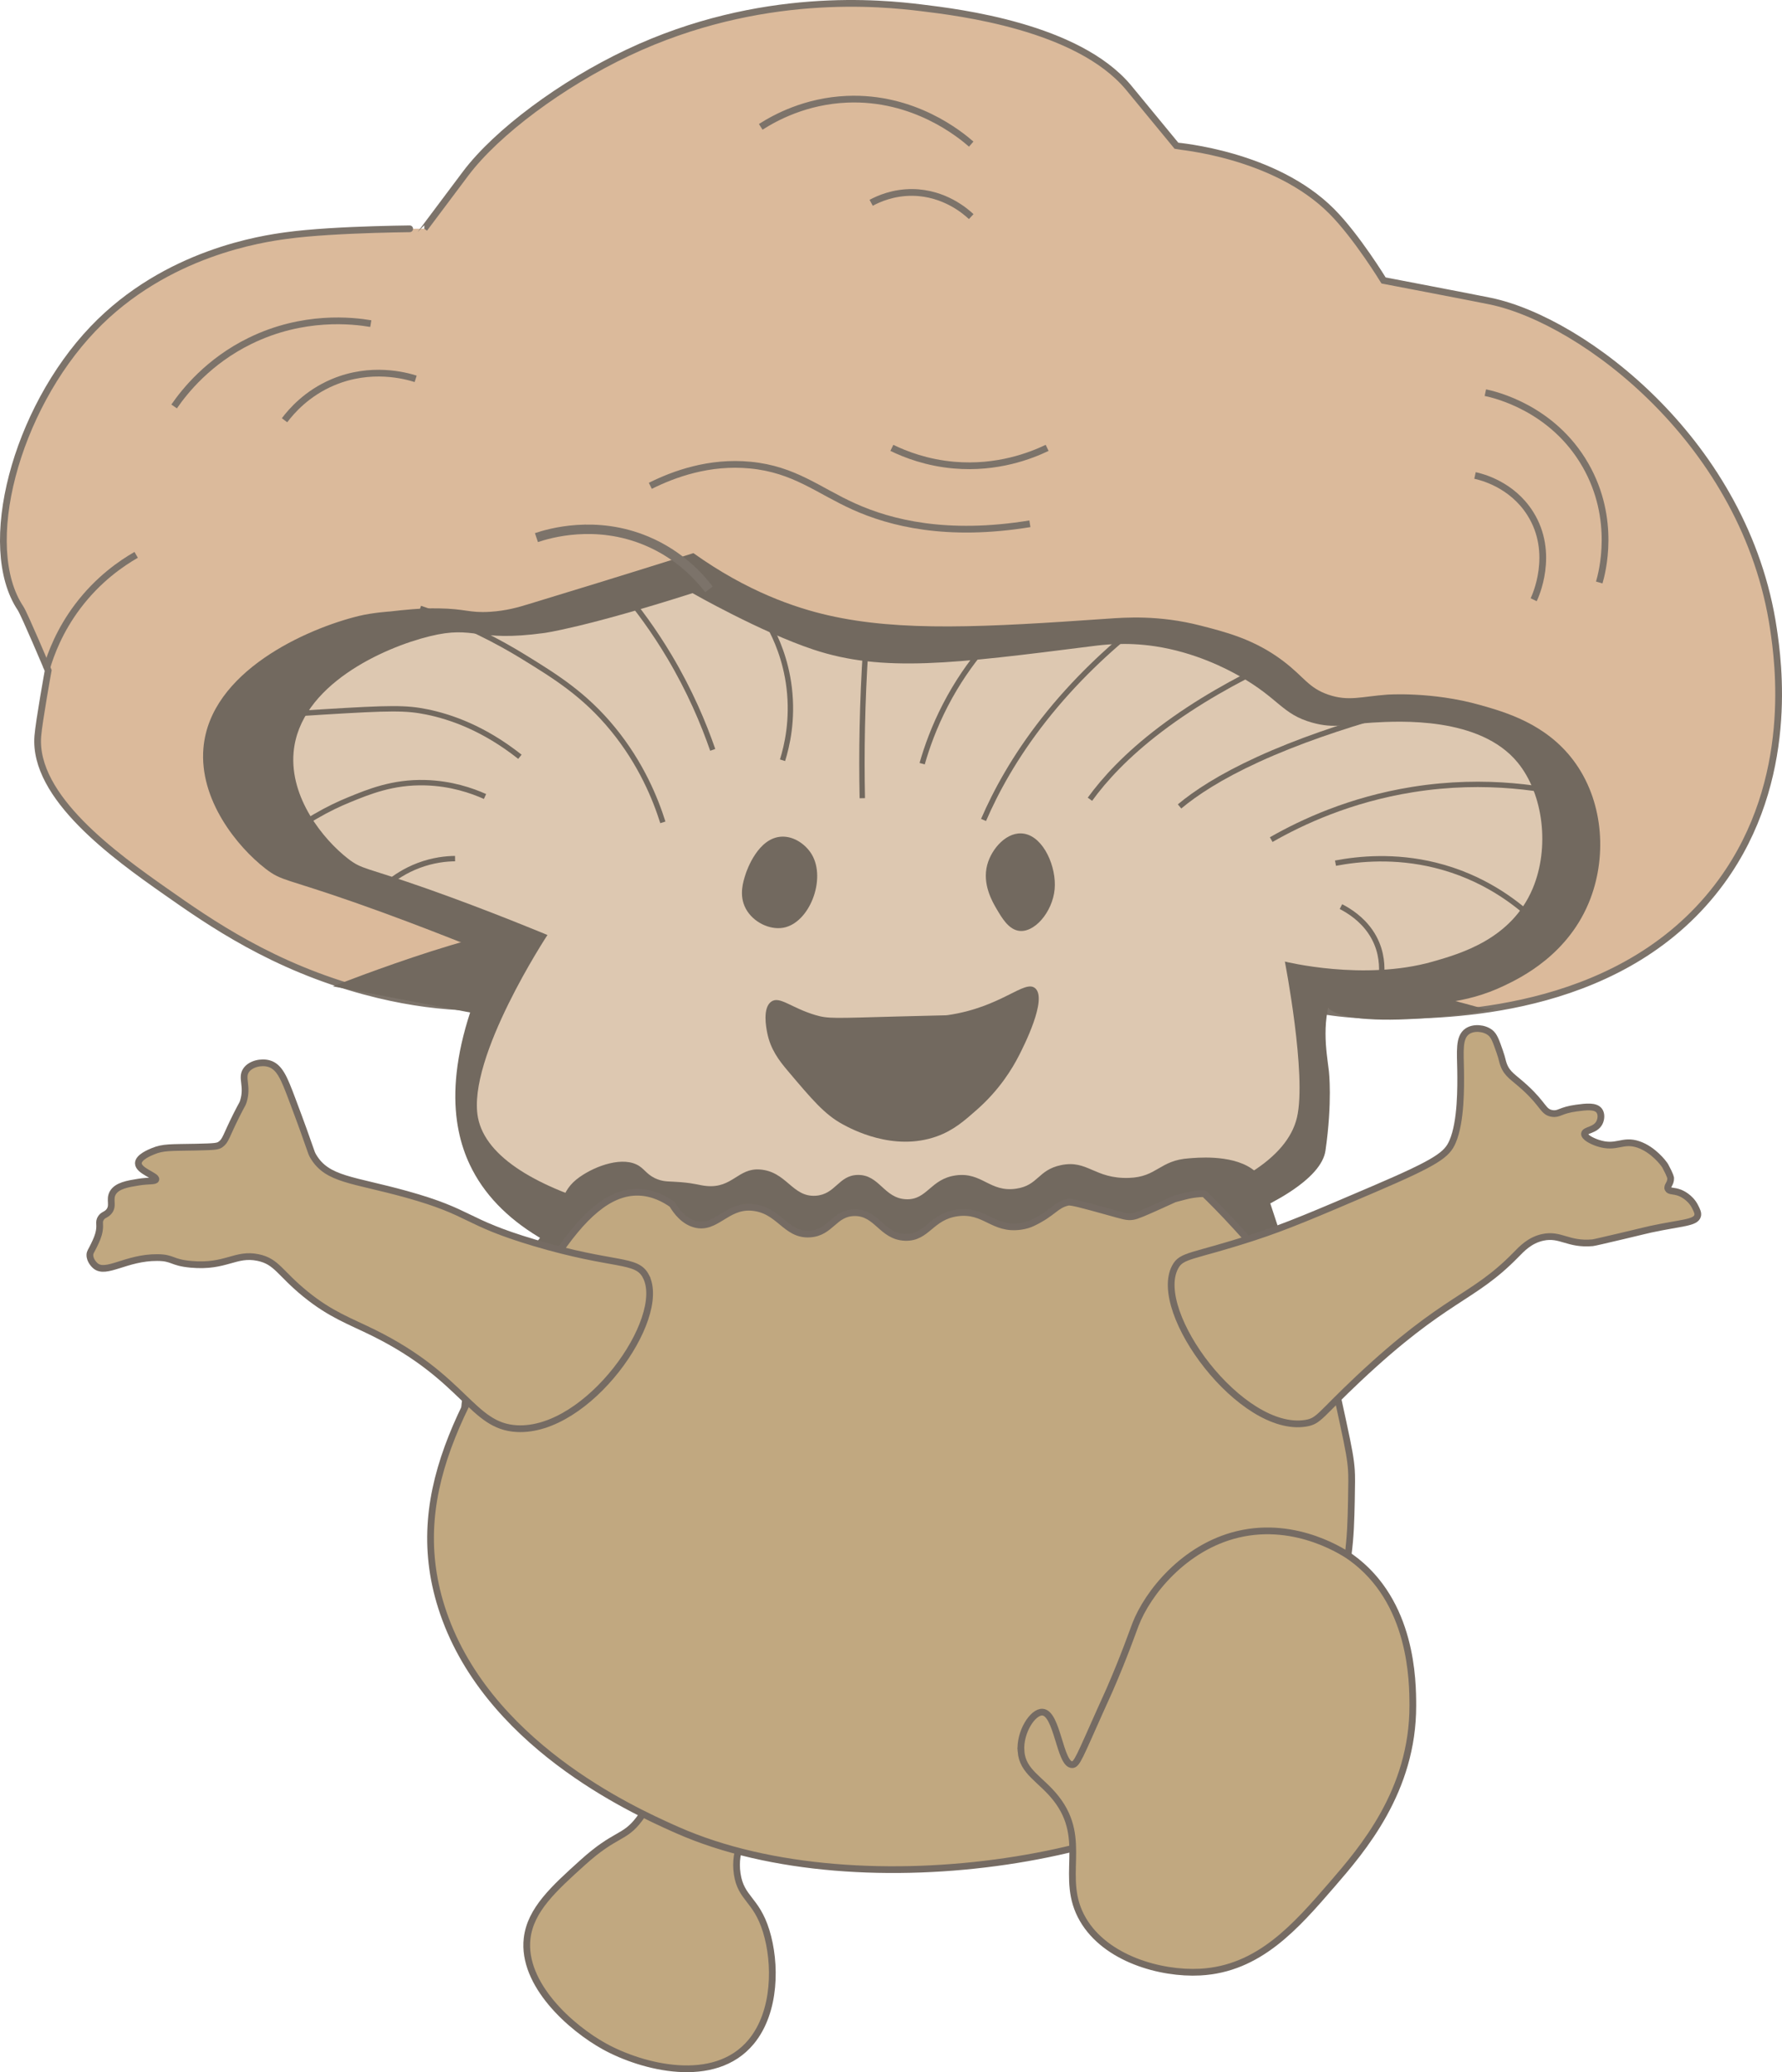 <?xml version="1.0" encoding="UTF-8"?><svg id="Layer_1" xmlns="http://www.w3.org/2000/svg" width="1323.44" height="1538.48" viewBox="0 0 1323.44 1538.48"><defs><style>.cls-1{fill:#dbba9b;}.cls-1,.cls-2,.cls-3{stroke-width:5px;}.cls-1,.cls-2,.cls-3,.cls-4,.cls-5{stroke-miterlimit:10;}.cls-1,.cls-3,.cls-5{stroke:#7c736a;}.cls-2{fill:#c1a880;stroke:#756b63;}.cls-3,.cls-4,.cls-5{fill:none;}.cls-4{stroke:#72695f;stroke-width:4px;}.cls-5{stroke-width:7px;}.cls-6{fill:#72695f;}.cls-6,.cls-7{stroke-width:0px;}.cls-7{fill:#ddc8b1;}</style></defs><path class="cls-2" d="m497.68,1262.75c-18.67,14.13,2.68,53.77-22.89,87.76-11.2,14.9-17.46,10.15-42.03,32.34-21.34,19.26-38.81,35.04-41.28,56.32-3.95,34.18,32.65,66.58,57.47,80.24,27.87,15.34,81.58,29.45,108.88-3.42,18.52-22.3,18.56-58.59,11.15-82.39-7.4-23.78-18.71-23.74-21.48-42.35-5.44-36.54,35.6-53.96,31.25-84.02-4.73-32.69-60.23-60.26-81.08-44.48Z"/><path class="cls-1" d="m271.55,736.14c-68.93-18.4-115.7-51.21-148.64-74.32-37.54-26.33-98.42-70.02-94.82-115.32.88-11.04,7.69-48.69,7.69-48.69,0,0-17.64-41.84-20.5-46.13-30.61-45.83-3.69-147.39,53.82-207.58,54.39-56.92,126.64-66.87,143.51-69.19,36.67-5.05,102.52-5.13,102.51-5.13,0,0,28.83-38.45,30.75-41,23.08-30.62,71.31-66.48,120.45-89.69C564.87-7.47,655.52,2.31,684.14,5.78c28.26,3.42,115.93,14.04,153.76,58.94.56.66,12.33,14.96,35.88,43.57.91.29,72.75,5.91,115.32,48.69,18.53,18.62,38.44,51.25,38.44,51.25,0,0,69.87,13.37,79.44,15.38,69.25,14.5,189.87,105.72,210.14,243.46,3.41,23.18,16.47,111.6-38.44,187.08-70.57,97.01-198.05,99.21-240.89,99.94-130.43,2.25-139.56-59.68-269.08-79.44-210.02-32.05-297.68,114.76-497.16,61.5Z"/><path class="cls-6" d="m366.36,709.39s-49.89-20.77-102.51-39.21c-52.24-18.3-54.59-15.89-66.63-25.2-21.14-16.36-49.45-51.31-46.13-89.62,4.92-56.83,76.64-88.57,115.32-98.02,10.38-2.54,23.26-3.35,23.26-3.35,10.73-1.21,22.01-2.49,35.68-2.31,20.57.27,22.95,3.51,38.44,2.56,12.25-.75,21.22-3.41,28.67-5.68,27.68-8.41,70.02-21.35,122.52-37.89,40.07,28.59,75.41,40.5,99.94,46.13,53.98,12.37,117,8.86,207.58,2.56,12.86-.89,38.1-2.88,69.19,5.13,18.75,4.83,40.04,10.14,61.5,26.45,15.54,11.81,18.51,19.72,33.31,24.81,14.97,5.14,24.6,1.4,43.57,0,0,0,33.29-2.46,69.19,7.69,18.57,5.25,48.66,13.76,69.19,41,22.2,29.46,25.07,70,12.81,102.51-15.69,41.63-52,59.05-64.07,64.84-57.99,27.82-115.23,4.44-125.57,0h0c-11.16,25.11-6.42,48.78-4.67,63.59,0,0,2.68,22.76-2.56,58.94-11.89,82.02-552.61,186.47-635.55,10.25-13.37-28.41-20.41-75.93,17.49-155.19Z"/><path class="cls-7" d="m406.58,694.19s-43.69-18.27-89.78-34.5c-45.75-16.1-47.81-13.98-58.36-22.18-18.51-14.39-43.31-45.15-40.4-78.85,4.31-50,67.12-77.93,101-86.24,34.37-8.44,33.58,4.63,85.29-2.46,0,0,30.31-4.16,109.98-29.57h0s50.52,28.83,89.78,41.89c51.6,17.16,104.33,10.48,206.49-2.46,8.08-1.02,25.06-3.3,47.13,0,29.93,4.47,53.47,16.84,62.85,22.18,29.59,16.85,31.45,28.18,53.87,34.5,16.8,4.73,25.56,1.12,44.89,0,19.61-1.14,79.65-4.63,107.74,29.57,19.36,23.57,23.94,63.46,11.22,93.63-15.81,37.53-53.49,48.31-74.07,54.21-51.37,14.71-109.98,0-109.98,0h0s16.39,84.3,8.98,115.81c-29.1,123.62-585.7,118.88-608.25,0-8.42-44.35,51.62-135.53,51.62-135.52h0Z"/><path class="cls-6" d="m430.76,873.69c-16.21,11.4-9.46,19.87-34,51-7.11,9.02-12.62,14.58-18,26-3.63,7.7-4.02,11.31-9,20-6.07,10.59-8.29,10.11-12,18-3.98,8.46-2.23,10.71-6,25-3.64,13.8-6.02,14.52-8.16,23.94-2.62,11.55,1,17.07.09,31.08-2.88,44.27-9.9,56.23,2.41,89.8,37.99,103.6,138.18,149.39,166.93,162.53,120.37,55.01,315.98,63.65,411.39-54.49,45.77-56.68,69.59-143.91,55.01-216.32-3.24-16.09-6.51-22.19-12.83-40.62,8.28,5.35,18.27,10.89,21.15,8.09,3.02-2.93-3.43-13.34-9-24-5.82-11.12-13.88-35.42-30-84-10.08-30.37-11.2-36.66-19.44-42.22-15.8-10.66-41.91-7.76-46.1-7.49-22.22,1.44-23.67,13.91-44.88,14.55-25.66.77-30.55-13.68-50.46-9.46-17.15,3.63-16.66,15.01-33.18,17.46-19.68,2.91-25.3-12.51-44.75-9.88-19.02,2.58-21.26,18.38-36.99,17.73-16.54-.68-19.72-18.22-35.77-18.05-14.48.15-16.49,14.47-31.41,15.45-17.52,1.14-21.55-18.16-41.62-19.5-16-1.07-20.28,13.98-39.3,12.27-5.52-.5-8.27-1.95-19.1-2.84-8.89-.73-11.88-.15-17-2-7.58-2.74-9.51-7.07-14-10-11.59-7.57-32.02-.42-44,8Z"/><path class="cls-2" d="m474.26,885.19c-21.96-.6-41.88,17.82-63,50-62.59,95.36-111.38,169.71-83.44,258,31.99,101.07,142.56,150.88,171.86,164.08,1.54.69,2.66,1.18,3.31,1.47,137.99,60.99,369.11,19.69,432.74-56.56,20.02-23.99,34.59-51.92,34.59-51.92,3.59-6.89,14.63-28.72,23.06-58.94,2.32-8.31,5.54-20.02,7.69-35.88,1.99-14.68,2.26-26.97,2.56-41,.27-12.49.31-18.74,0-23.06-.57-7.9-1.65-14.29-6.38-36.18-3.53-16.34-5.3-24.51-6-27-1.82-6.51-7.52-25.62-20-48-7.85-14.07-14.99-23.38-24-35-25.56-32.98-53.47-59.5-53-59h0c-4.11.1-7.5.55-10,1-2.36.42-5.57,1.28-12,3h0c-1.67.76-7.79,3.56-11,5-11.24,5.03-16.85,7.55-20,8-4.31.62-6.24-.19-20-4-17.19-4.76-25.84-7.12-28.2-6.58-9.26,2.13-10.66,7.9-26.17,15.33-2.38,1.14-5.19,2.04-8.76,2.56-20.7,3.02-26.58-12.72-47.03-9.99-20.01,2.67-22.4,18.81-38.94,18.19-17.39-.66-20.7-18.56-37.58-18.35-15.23.19-17.37,14.81-33.07,15.84-18.43,1.21-22.62-18.49-43.73-19.82-18.32-1.15-26.13,16.51-41.36,12.61-8.53-2.19-14.02-9.47-17.17-14.8-5.56-3.92-14.24-8.71-25-9Z"/><path class="cls-6" d="m247.2,732.3h0s107.63,20.5,107.63,20.5h0s52.79-46.79,46.13-58.94c-9.94-18.14-153.61,38.39-153.76,38.44Z"/><path class="cls-6" d="m981.58,732.12c-4.35,4.17-.6,12.19,5.63,17.05,25.09,19.62,153.35-3.96,115.35,0h0s-106.25-31.18-120.98-17.05Z"/><path class="cls-6" d="m553.75,648.95c-1.85,5.7-5.13,15.82.09,25.63,5.4,10.13,17.76,15.96,27.73,14.25,19.56-3.34,32.21-36.06,21.33-54.41-4.19-7.07-12.77-13.52-22.09-13.25-17.86.51-26.27,25.34-27.06,27.77Z"/><path class="cls-6" d="m733.18,642.13c-3.82,14.38,3.93,27.55,6.96,32.71,3.88,6.6,8.6,14.61,15.82,16.12,11.92,2.49,25.74-13.8,27.29-30.73,1.5-16.32-7.93-38.54-22.48-41.21-12.55-2.31-24.31,10.78-27.59,23.11Z"/><path class="cls-4" d="m288.59,655.42c4.84-3.93,12.25-9.03,22.22-12.81,11-4.17,20.72-5.06,27.16-5.13"/><path class="cls-4" d="m204.65,627.23c20.81-17.75,40.6-27.69,54.32-33.31,15.17-6.22,32.81-13.45,56.79-12.81,19.34.51,34.76,5.92,44.44,10.25"/><path class="cls-4" d="m163.91,533.69c23.97-1.75,49.52-3.48,76.54-5.13,49.16-3,61.09-3.16,76.54,0,17.62,3.6,42.16,11.99,69.13,33.31"/><path class="cls-4" d="m312.05,451.68c32.93,11.15,58.58,24.83,76.54,35.88,23.69,14.57,45.59,28.04,66.66,53.82,21.02,25.7,31.57,51.85,37.03,69.19"/><path class="cls-4" d="m462.65,438.87c11.04,13.15,23.04,29.32,34.57,48.69,15.07,25.34,25.19,49.24,32.1,69.19"/><path class="cls-4" d="m571.29,464.5c5.05,9.2,12.27,25.05,14.81,46.13,2.9,24.01-1.66,43.33-4.94,53.82"/><path class="cls-4" d="m642.88,482.44c-1.21,18.43-2.06,37.62-2.47,57.49-.37,18.15-.35,35.73,0,52.7"/><path class="cls-4" d="m684.86,567c3.52-12.35,8.9-27.38,17.28-43.57,8.93-17.23,18.72-30.83,27.16-41"/><path class="cls-4" d="m730.45,608.79c9.1-21.06,23-46.72,44.68-74.33,23.08-29.39,48.39-52.6,70.21-69.96"/><path class="cls-4" d="m809.46,593.41c10.66-14.7,26.95-32.61,52.36-51.89,27.05-20.52,56.71-36.72,82.28-48.84"/><path class="cls-4" d="m876.02,598.73c11.84-9.87,29.93-21.89,58.16-34.83,30.04-13.77,62.99-24.65,91.39-32.78"/><path class="cls-4" d="m944.09,623.38c22.54-12.89,58.33-29.69,104.93-37.16,55.13-8.84,100.49-.63,127.15,6.41"/><path class="cls-4" d="m991.83,640.86c17.47-3.31,44.03-5.86,73.98,1.49,35.43,8.7,59.61,27.32,73.11,39.91"/><path class="cls-4" d="m995.88,673.12c6.47,3.35,15.44,9.17,21.98,18.78,7.74,11.36,8.58,22.87,8.29,29.95"/><path class="cls-3" d="m482.97,360.71c17.48-8.71,43.7-18.34,74.32-15.38,32.78,3.18,50.41,18.84,76.88,30.75,27.1,12.2,68.82,22.89,130.7,12.81"/><path class="cls-3" d="m662.36,332.52c10.21,4.96,26.03,11.06,46.13,12.81,32.29,2.82,57.41-7.17,69.19-12.81"/><path class="cls-3" d="m1095.45,353.02c4.68,1.02,27.27,6.48,41,28.19,18.77,29.68,3.52,62.11,2.56,64.07"/><path class="cls-3" d="m1103.14,291.52c6.71,1.41,49.88,11.21,74.32,53.82,23.17,40.39,12.27,80.21,10.25,87.13"/><path class="cls-3" d="m564.97,94.19c10.83-6.93,33.38-19.2,64.07-20.5,49.81-2.12,84.12,26.21,92.26,33.31"/><path class="cls-3" d="m646.98,150.57c5.55-2.99,16.46-7.84,30.75-7.69,23.74.26,39.53,14.16,43.57,17.94"/><path class="cls-3" d="m129.32,301.77c7.85-11.36,25.51-33.58,56.38-48.69,39.61-19.39,76.38-15.05,89.69-12.81"/><path class="cls-3" d="m211.32,312.02c5.12-6.8,16.54-20.01,35.88-28.19,28.38-12.01,54.14-4.89,61.5-2.56"/><path class="cls-1" d="m34.5,496.53c3.3-11.31,9.8-28.47,23.06-46.13,15.34-20.42,32.77-32.25,43.57-38.44"/><path class="cls-5" d="m526.53,437.59c-6.8-8.87-21.54-25.51-46.13-35.88-37.97-16.01-72.53-5.73-82.01-2.56"/><path class="cls-6" d="m572.76,743.69c6.26-4.47,14.7,4.61,33,10,9.37,2.76,13.62,2.29,61,1,36.74-1,35.23-.74,37-1,40-5.77,57.12-26.64,65-20,9.46,7.97-8.73,43.59-12,50-5.08,9.95-14.52,25.43-31,40-9.53,8.43-17.56,15.53-30,20-32.23,11.57-63.56-5.5-70-9-13.34-7.26-22.56-18.18-41-40-6.02-7.13-12.59-15.6-15-28-.74-3.79-3.56-18.32,3-23Z"/><path class="cls-2" d="m872.76,940.69c4.89-9.14,12.53-7.22,58-22,24.57-7.99,46.38-17.32,90-36,46.7-20,53.84-25.41,58-35,6.48-14.96,6.15-41.14,6-53-.17-13.69-1.58-24.51,5-29,4.7-3.21,12.49-2.52,17,1,2.9,2.26,4.26,6.17,7,14,2.12,6.07,1.85,7.02,3,10,2.79,7.2,7.25,8.98,16,17,13.91,12.76,13.2,17.96,20,19,5.32.82,5.82-2.37,18-4,7.21-.97,14.25-1.83,17,2,1.77,2.45,1.42,6.35,0,9-3.03,5.65-10.69,5.14-11,8-.26,2.43,4.95,5.34,10,7,13.87,4.57,18-3.06,30,1,11.24,3.8,18.86,14.3,19.15,14.74,0,0,.85,1.26.85,1.26h0c3.93,7.26,4,9,4,9,.17,4.26-3.02,5.8-2,8,.98,2.11,4.08,1.06,9,3,.7.28,7.43,3.04,11,10,1.57,3.06,2.55,4.98,2,7-1.47,5.36-12.09,5.07-35,10-4.66,1-1.65.46-21,5-13.92,3.27-20.89,4.9-22,5-18.27,1.65-23.71-6.87-37-4-9.73,2.1-15.7,8.6-20,13-32.54,33.29-51.75,30.65-117,92-28.71,26.99-29.12,31.39-39,33-47.84,7.81-114.87-82.64-97-116Z"/><path class="cls-2" d="m479.76,947.69c-7-13.62-22.88-7.11-83-25-52.94-15.75-45.63-22.29-95-36-39.84-11.06-58.59-10.69-69-28-2.29-3.8-.94-3.09-16-43-5.69-15.08-9.11-23.73-17-26-5.79-1.67-13.74.17-17,5-3.85,5.69,1.51,11.52-2,23-.72,2.37-.82,1.69-5,10-8.09,16.09-8,19.18-12,22-1.93,1.36-3.47,1.72-18,2-19.08.37-24.51-.08-32,3-2.78,1.14-11.01,4.52-11,9,0,5.78,13.73,9.29,13,12-.42,1.58-5.2.74-13,2-7.75,1.25-15.9,2.57-19,8-2.87,5.03.93,9.52-3,14-2.24,2.55-4.34,2.09-6,5-1.56,2.74-.18,3.98-1,9-.66,4.01-2.19,7.22-4,11-2.06,4.32-2.95,4.92-3,7-.1,4.29,3.55,7.6,4,8,7.88,6.96,22.82-6.14,46-6,12.08.07,10.18,3.64,25,5,26.07,2.39,32.98-8.58,50-5,13.78,2.9,15.97,11.51,35,27,18.99,15.45,33.04,20.09,51,29,67.72,33.59,72.59,69.14,106,71,52.69,2.94,112.21-81.48,96-113Z"/><path class="cls-2" d="m758.26,1300.19c1.18,15.54,14.67,20.59,26,35,24.48,31.13,1.89,58.94,20,90,16.95,29.07,57.63,40.53,87,39,43.73-2.29,71.04-33.85,98-65,22.45-25.95,60.17-69.54,60-133-.05-17.69-.21-77.18-46-110-3.23-2.31-39.71-27.6-84-17-39.88,9.54-66.98,43.6-76,67-2.06,5.34-8.22,23.2-19,48-2.14,4.92-1.01,2.17-7.11,15.79-15.41,34.41-17.36,40.18-20.89,40.21-9.12.07-10.92-38.21-22-39-7.16-.51-17.08,14.71-16,29Z"/></svg>